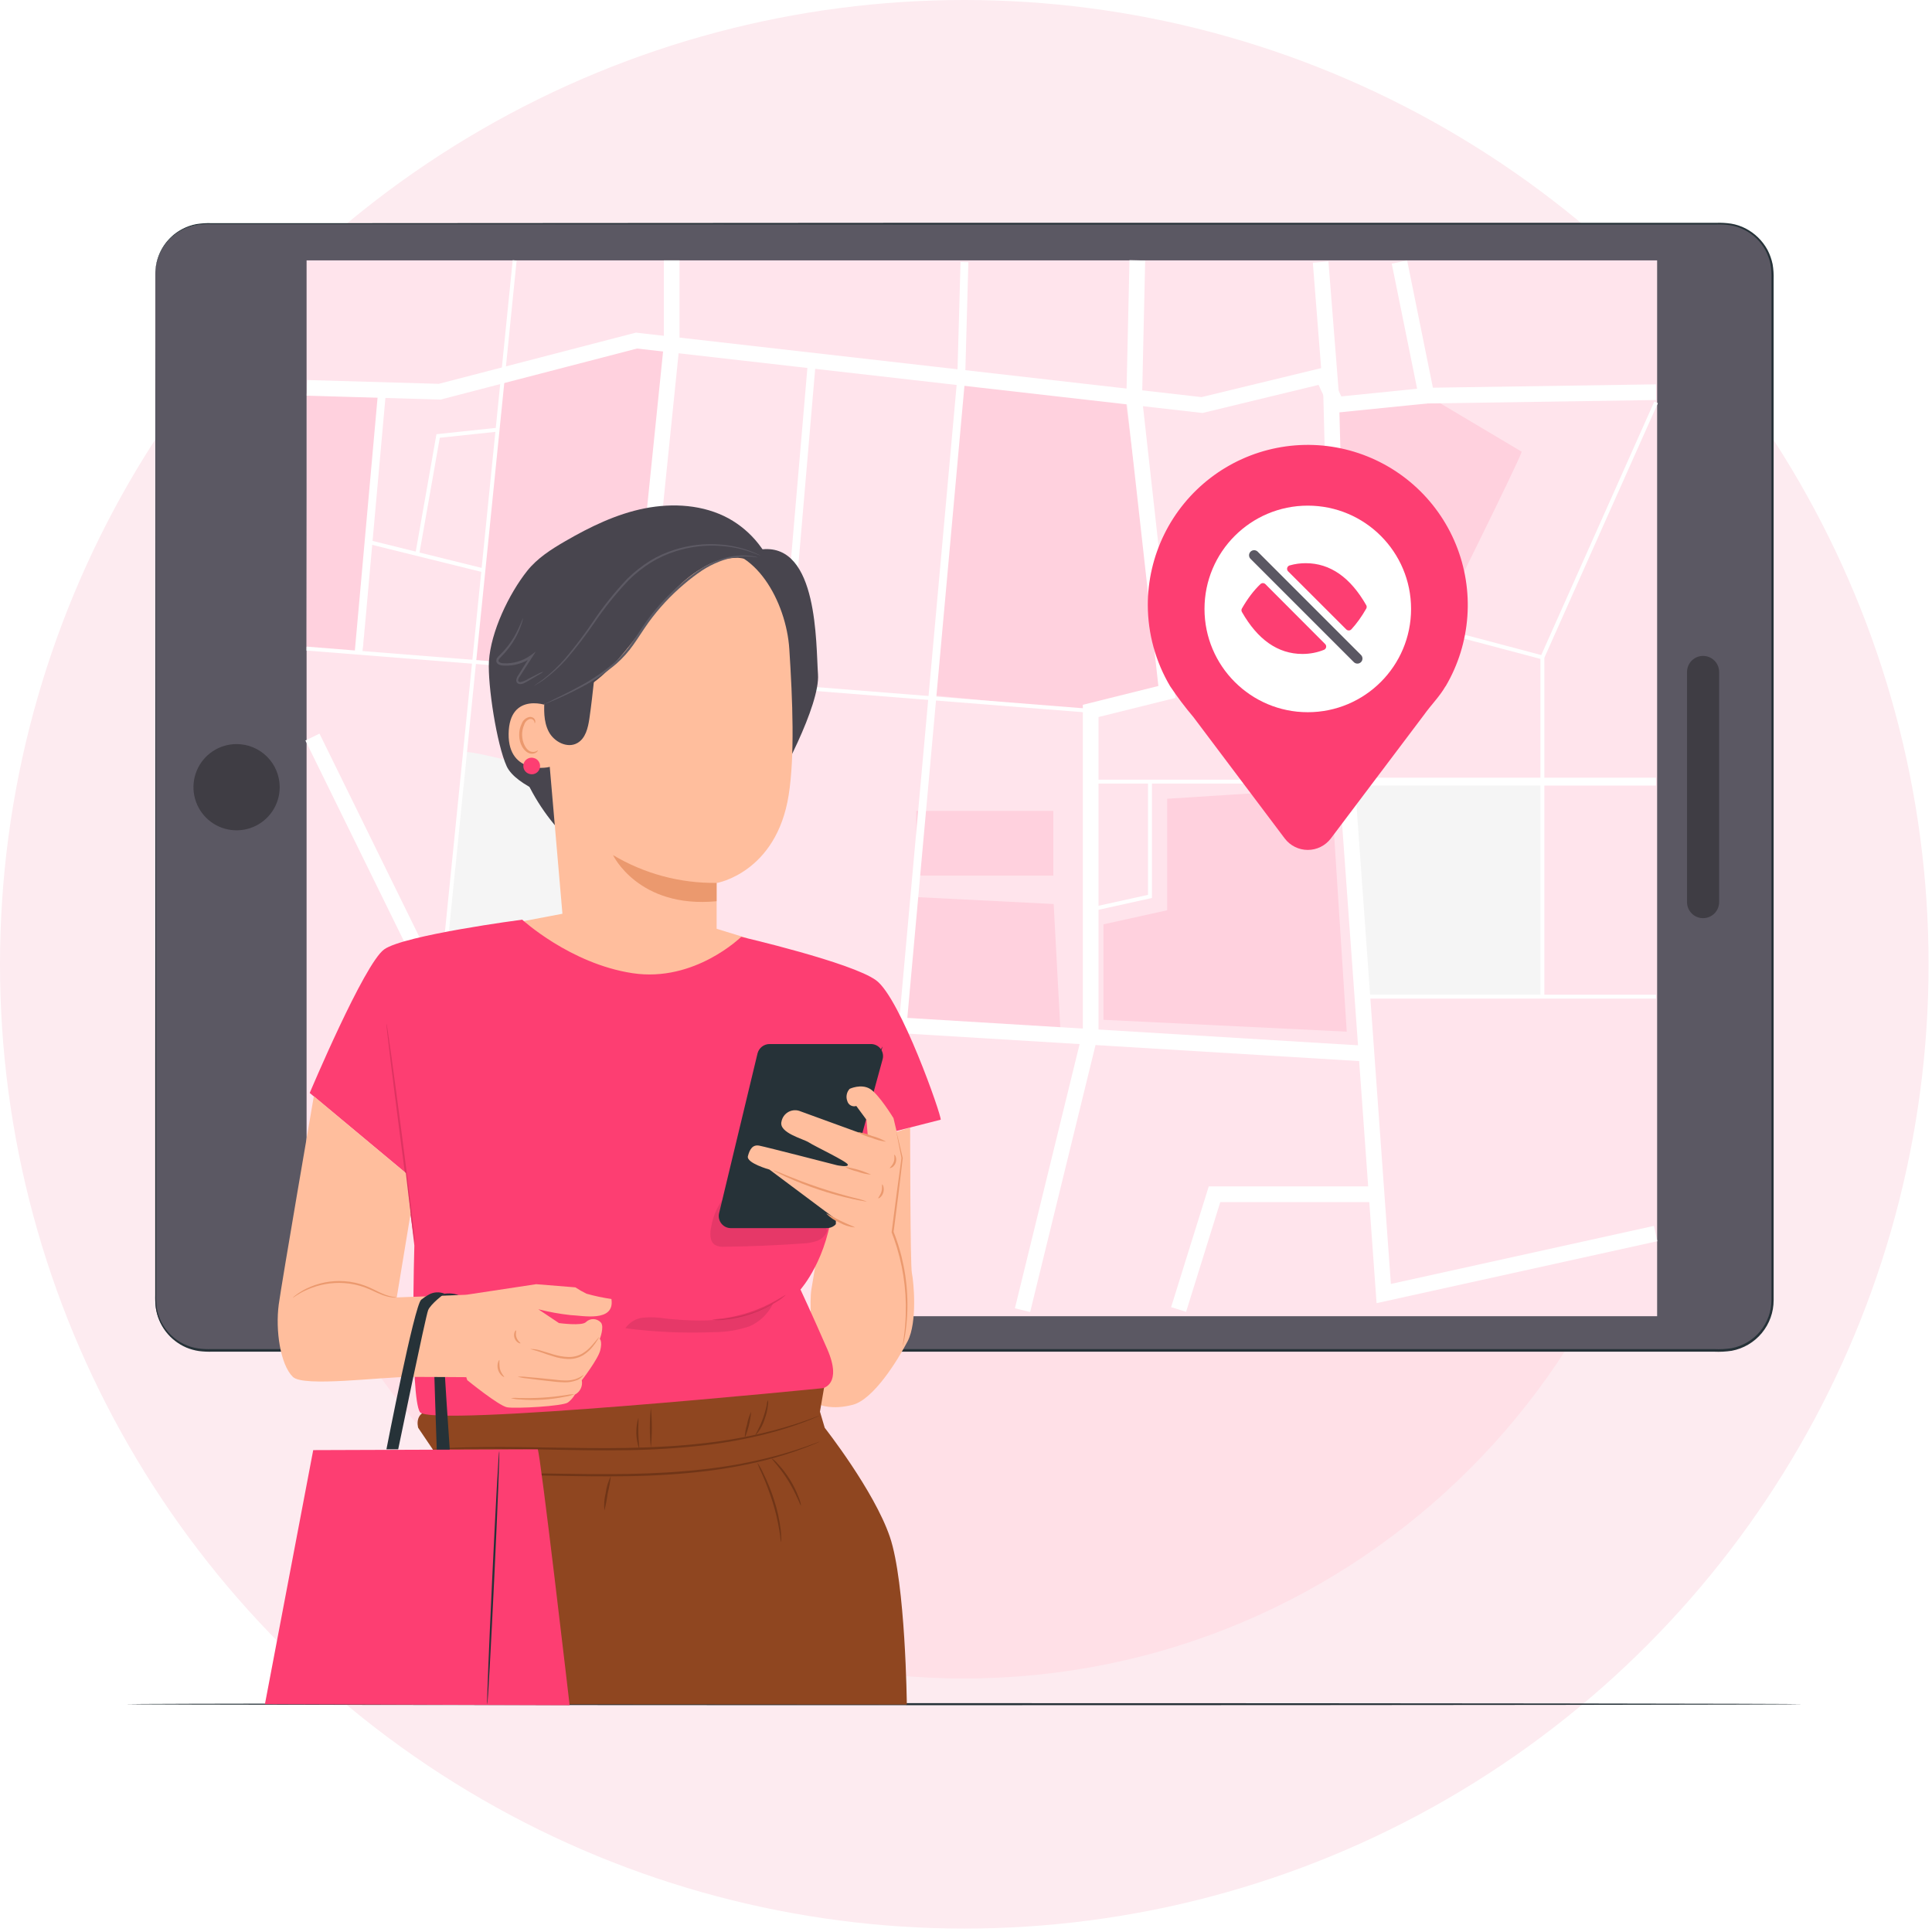 <svg width="477" height="477" viewBox="0 0 477 477" fill="none" xmlns="http://www.w3.org/2000/svg">
<circle cx="238.078" cy="238.078" r="238.078" fill="#FDEBF0"/>
<path d="M237.987 414.411C335.516 414.411 414.578 335.348 414.578 237.819C414.578 140.291 335.516 61.228 237.987 61.228C140.458 61.228 61.395 140.291 61.395 237.819C61.395 335.348 140.458 414.411 237.987 414.411Z" fill="#FFE0E7"/>
<path d="M31 420.752C31 420.887 123.69 421.004 238.002 421.004C352.313 421.004 445.023 420.887 445.023 420.752C445.023 420.616 352.352 420.5 238.002 420.5C123.651 420.5 31 420.616 31 420.752Z" fill="#263238"/>
<path d="M50.763 55.276H425.201C432.059 55.276 437.619 60.836 437.619 67.694V321.084C437.619 327.942 432.059 333.501 425.201 333.501H50.763C43.905 333.501 38.346 327.942 38.346 321.084V67.694C38.346 60.836 43.905 55.276 50.763 55.276Z" fill="#5B5863"/>
<path d="M38.346 67.693L38.404 66.822C38.42 66.465 38.462 66.109 38.53 65.758C38.602 65.263 38.712 64.774 38.859 64.296C39.323 62.679 40.112 61.173 41.179 59.871C42.246 58.57 43.568 57.5 45.063 56.728C46.105 56.194 47.215 55.807 48.363 55.576C49.642 55.366 50.939 55.288 52.234 55.344H61.226H83.65L226.552 55.431H325.272H423.662C424.879 55.383 426.097 55.448 427.302 55.624C428.5 55.828 429.659 56.216 430.737 56.776C432.917 57.895 434.71 59.641 435.886 61.79C436.457 62.872 436.874 64.028 437.125 65.225C437.325 66.447 437.402 67.686 437.357 68.923V91.696C437.357 101.91 437.357 112.233 437.357 122.667V186.544C437.357 229.952 437.357 274.889 437.357 320.919C437.366 323.752 436.382 326.498 434.577 328.682C432.772 330.865 430.26 332.348 427.476 332.872C426.076 333.08 424.66 333.151 423.246 333.085H310.319H185.138H71.901H52.205C51.139 333.12 50.071 333.071 49.011 332.94C46.426 332.581 44.026 331.399 42.165 329.569C40.305 327.738 39.084 325.357 38.685 322.777C38.565 321.746 38.523 320.708 38.559 319.671C38.559 318.625 38.559 317.59 38.559 316.545V310.341C38.559 293.881 38.559 278.095 38.559 262.984C38.559 202.659 38.491 153.831 38.472 120.083C38.472 103.223 38.472 90.08 38.423 81.234C38.423 76.801 38.423 73.413 38.423 71.129C38.423 68.845 38.423 67.693 38.423 67.693C38.423 67.693 38.423 68.855 38.423 71.129C38.423 73.404 38.423 76.801 38.423 81.234C38.423 90.118 38.423 103.223 38.423 120.083C38.423 153.831 38.365 202.659 38.327 262.984C38.327 278.07 38.327 293.855 38.327 310.341C38.327 312.402 38.327 314.464 38.327 316.545V319.671C38.295 320.728 38.34 321.785 38.462 322.836C38.767 324.983 39.617 327.017 40.932 328.742C42.247 330.467 43.982 331.825 45.972 332.688C46.98 333.113 48.036 333.409 49.118 333.569C50.197 333.702 51.284 333.754 52.37 333.724H71.862H185.1H310.28H423.227C424.673 333.789 426.122 333.714 427.553 333.501C430.466 332.952 433.095 331.401 434.985 329.118C436.874 326.834 437.906 323.961 437.899 320.997C437.899 274.966 437.899 230.02 437.899 186.622C437.899 164.923 437.899 143.63 437.899 122.744V69.019C437.941 67.749 437.857 66.479 437.648 65.225C437.386 63.978 436.953 62.773 436.361 61.644C435.125 59.408 433.257 57.586 430.989 56.408C429.864 55.83 428.656 55.428 427.408 55.218C426.175 55.035 424.928 54.967 423.682 55.015H380.235H325.262H226.542L83.641 55.102H61.216H52.234C50.939 55.058 49.642 55.142 48.363 55.353C47.203 55.586 46.081 55.984 45.034 56.534C43.529 57.317 42.201 58.4 41.133 59.717C40.064 61.034 39.277 62.556 38.82 64.19C38.679 64.668 38.575 65.157 38.51 65.651C38.445 66.006 38.406 66.365 38.394 66.726C38.346 67.393 38.346 67.693 38.346 67.693Z" fill="#263238"/>
<path d="M58.409 183.708C56.304 183.708 54.245 184.333 52.495 185.503C50.744 186.673 49.379 188.335 48.573 190.281C47.768 192.226 47.557 194.367 47.968 196.432C48.378 198.497 49.392 200.394 50.881 201.883C52.37 203.372 54.267 204.386 56.332 204.796C58.397 205.207 60.538 204.996 62.483 204.191C64.429 203.385 66.091 202.02 67.261 200.269C68.431 198.519 69.055 196.46 69.055 194.355C69.055 191.531 67.934 188.823 65.937 186.827C63.941 184.83 61.233 183.708 58.409 183.708Z" fill="#3F3D44"/>
<path d="M416.52 165.881V222.722C416.519 223.243 416.62 223.758 416.818 224.24C417.017 224.721 417.308 225.159 417.676 225.527C418.044 225.896 418.48 226.188 418.961 226.388C419.442 226.587 419.958 226.69 420.478 226.69C420.999 226.69 421.515 226.588 421.997 226.388C422.478 226.189 422.916 225.896 423.284 225.528C423.653 225.159 423.945 224.722 424.144 224.241C424.344 223.759 424.446 223.243 424.446 222.722V165.91C424.446 164.857 424.028 163.848 423.284 163.104C422.54 162.36 421.531 161.942 420.478 161.942C419.432 161.942 418.428 162.356 417.686 163.094C416.944 163.832 416.525 164.834 416.52 165.881Z" fill="#3F3D44"/>
<path d="M75.695 64.287H409.135V324.965H75.695V64.287Z" fill="#FFE4EC"/>
<path d="M194.149 252.464L168.366 297.904L104.972 296.965L108.563 247.654L194.149 252.464Z" fill="#FFD1DE"/>
<path d="M277.944 99.013L287.255 170.836L268.024 175.424L230.424 171.688L237.324 93.225L277.944 99.013Z" fill="#FFD1DE"/>
<path d="M336.354 246.008H380.797V192.496L332.502 192.98L336.354 246.008Z" fill="#F5F5F5"/>
<path d="M153.393 247.654C153.393 246.134 145.563 192.98 145.563 192.98C145.563 192.98 114.921 184.589 114.805 185.789C114.689 186.989 108.708 246.241 108.708 246.241L153.393 247.654Z" fill="#F5F5F5"/>
<path d="M375.687 111.517C375.6 112.814 354.462 155.322 354.462 155.322L329.985 148.837V99.932L355.227 99.352L375.687 111.517Z" fill="#FFD1DE"/>
<path d="M226.213 200.21H260.059V216.18H226.213V200.21Z" fill="#FFD1DE"/>
<path d="M226.059 221.474L260.146 223.196L261.878 255.561L222.952 252.464L226.059 221.474Z" fill="#FFD1DE"/>
<path d="M89.516 161.458L94.248 95.761H75.782L75.695 160.151L89.516 161.458Z" fill="#FFD1DE"/>
<path d="M165.143 84.999L157.448 166.868L117.08 163.248L124.126 93.419L156.084 84.999H165.143Z" fill="#FFD1DE"/>
<path d="M350.62 99.642L408.903 98.761L408.845 94.89L353.775 95.722L347.416 64.316L343.612 65.08L350.62 99.642Z" fill="white"/>
<path d="M381.078 162.88L409.319 99.545L408.438 99.148L380.526 161.729L330.101 148.363L329.859 149.302L381.078 162.88Z" fill="white"/>
<path d="M332.492 192.012H408.864V193.948H332.492V192.012Z" fill="white"/>
<path d="M380.323 162.31H381.29V246.018H380.323V162.31Z" fill="white"/>
<path d="M336.092 245.583H408.864V246.55H336.092V245.583Z" fill="white"/>
<path d="M339.867 321.742L409.174 306.45L408.342 302.666L343.4 316.999L332.26 162L330.585 97.532L327.982 64.548L324.13 64.848L326.724 97.784L328.388 162.193L339.867 321.742Z" fill="white"/>
<path d="M328.814 101.994L352.391 99.613L351.994 95.761L331.156 97.871L327.711 90.515L296.653 98.045L156.993 82.124L108.34 94.764L75.84 93.825L75.724 97.687L108.776 98.655L157.274 86.053L296.895 101.965L325.543 95.025L328.814 101.994Z" fill="white"/>
<path d="M166.44 250.664L170.282 250.16L159.403 166.849L167.765 85.076V64.287H163.894V84.979L155.503 166.897L166.44 250.664Z" fill="white"/>
<path d="M337.999 262.123L338.231 258.261L109.947 244.382L78.879 181.124L75.404 182.828L107.459 248.109L108.582 248.176L337.999 262.123Z" fill="white"/>
<path d="M223.697 254.796L238.292 93.312L239.086 64.732L237.15 64.674L236.356 93.206L221.771 254.622L223.697 254.796Z" fill="white"/>
<path d="M254.339 323.929L271.218 255V177.03L290.217 172.307L281.971 98.297L282.735 64.325L278.864 64.238L278.09 98.471L278.099 98.597L285.997 169.365L267.347 174.011V254.525L250.574 323.01L254.339 323.929Z" fill="white"/>
<path d="M269.282 192.496H332.502V193.464H269.282V192.496Z" fill="white"/>
<path d="M330.237 161.659L330.432 162.607L288.21 171.297L288.015 170.349L330.237 161.659Z" fill="white"/>
<path d="M269.389 225.026L284.41 221.706V192.98H283.442V220.932L269.176 224.077L269.389 225.026Z" fill="white"/>
<path d="M292.84 323.881L301.279 296.791H339.906V292.92H298.434L289.142 322.729L292.84 323.881Z" fill="white"/>
<path d="M168.646 298.398L194.565 252.696L193.723 252.222L168.085 297.42L75.908 296.046L75.888 297.014L168.646 298.398Z" fill="white"/>
<path d="M123.293 297.904H124.261V323.997H123.293V297.904Z" fill="white"/>
<path d="M105.456 297.004L109.047 247.692L127.552 64.335L126.584 64.238L108.079 247.605L104.488 296.926L105.456 297.004Z" fill="white"/>
<path d="M75.73 159.65L269.318 175.021L269.241 175.986L75.653 160.614L75.73 159.65Z" fill="white"/>
<path d="M93.293 97.354L95.221 97.527L89.472 161.563L87.544 161.39L93.293 97.354Z" fill="white"/>
<path d="M91.091 133.327L119.455 140.347L119.222 141.286L90.859 134.267L91.091 133.327Z" fill="white"/>
<path d="M103.559 136.555L108.582 108.081L122.742 106.581L122.645 105.623L107.759 107.201L102.61 136.381L103.559 136.555Z" fill="white"/>
<path d="M199.419 89.92L201.348 90.085L194.625 168.503L192.696 168.337L199.419 89.92Z" fill="white"/>
<path d="M161.815 132.797L196.117 140.345L195.909 141.291L161.607 133.743L161.815 132.797Z" fill="white"/>
<path d="M169.302 297.79L172.826 325.109L170.906 325.356L167.383 298.038L169.302 297.79Z" fill="white"/>
<path d="M328.65 194.626L332.502 254.709L272.447 251.786V228.21L288.175 224.735V197.21L328.65 194.626Z" fill="#FFD1DE"/>
<path d="M283.385 149.418C283.378 143.34 284.771 137.342 287.457 131.89C290.143 126.439 294.048 121.681 298.87 117.985C303.692 114.29 309.3 111.757 315.258 110.584C321.217 109.41 327.366 109.628 333.227 111.219C339.088 112.811 344.504 115.733 349.053 119.76C353.602 123.787 357.162 128.809 359.457 134.437C361.751 140.064 362.718 146.146 362.283 152.208C361.847 158.27 360.021 164.151 356.946 169.392L356.831 169.53C355.333 172.09 353.42 173.913 351.507 176.588L328.577 207.011C327.911 207.89 327.05 208.603 326.062 209.094C325.075 209.585 323.987 209.84 322.885 209.84C321.782 209.84 320.694 209.585 319.707 209.094C318.719 208.603 317.859 207.89 317.192 207.011L294.631 177.026C292.576 174.6 290.66 172.059 288.892 169.415C285.308 163.36 283.406 156.456 283.385 149.418ZM322.908 166.624C326.35 166.624 329.715 165.602 332.577 163.688C335.438 161.773 337.668 159.052 338.985 155.869C340.301 152.686 340.644 149.183 339.971 145.804C339.298 142.426 337.638 139.323 335.203 136.889C332.767 134.454 329.665 132.797 326.288 132.128C322.911 131.459 319.412 131.807 316.233 133.128C313.054 134.45 310.338 136.686 308.429 139.552C306.52 142.419 305.504 145.788 305.508 149.233C305.514 153.848 307.35 158.271 310.613 161.532C313.875 164.793 318.297 166.624 322.908 166.624Z" fill="#FD3E72"/>
<g filter="url(#filter0_i)">
<circle r="25.5" transform="matrix(-1 0 0 1 322.885 148.34)" fill="white"/>
</g>
<path d="M318.649 140.441C319.863 140.093 321.121 139.919 322.385 139.923C328.051 139.923 332.773 143.229 336.551 149.84C335.449 151.768 334.268 153.416 333.005 154.781L318.649 140.441Z" fill="#FD3E72" stroke="#FD3E72" stroke-width="1.75" stroke-linecap="round" stroke-linejoin="round"/>
<path d="M307.385 150.664C311.163 157.275 315.885 160.581 321.551 160.581C323.309 160.581 324.975 160.262 326.551 159.626L311.8 144.84C310.208 146.359 308.736 148.3 307.385 150.664Z" fill="#FD3E72" stroke="#FD3E72" stroke-width="1.75" stroke-linecap="round" stroke-linejoin="round"/>
<path d="M309.635 137.09L335.135 162.59" stroke="#5B5863" stroke-width="2.5" stroke-linecap="round" stroke-linejoin="round"/>
<path d="M224.713 278.383C224.713 278.383 224.713 312.412 225.139 314.328C225.565 316.244 226.562 326.446 224.074 331.178C221.587 335.911 215.674 345.502 210.525 346.838C205.376 348.174 202.463 346.838 202.463 346.838C202.463 346.838 199.298 324.674 200.333 318.316C201.369 311.957 203.721 298.078 203.721 298.078L219.671 279.979L224.713 278.383Z" fill="#FFBE9D"/>
<path d="M184.625 231.675L169.595 227.058L141.169 225.161L123.971 228.423L142.65 258.358L169.595 256.326L184.625 231.675Z" fill="#FFBE9D"/>
<path d="M125.122 169.897C124.963 177.095 126.33 184.244 129.132 190.875C131.935 197.506 136.11 203.468 141.382 208.369C143.808 201.356 146.231 194.335 148.651 187.309" fill="#48454E"/>
<path d="M179.922 128.009C173.679 124.602 166.14 124.138 159.171 125.512C152.203 126.887 145.699 130.061 139.543 133.623C136.098 135.616 132.652 137.813 130.165 140.94C125.635 146.64 121.164 155.999 120.719 163.268C120.37 169.142 122.654 183.854 125.103 189.196C127.387 194.093 138.053 197.82 143.318 199.029L191.603 142.837C190.736 139.714 189.257 136.795 187.251 134.25C185.246 131.705 182.754 129.583 179.922 128.009Z" fill="#48454E"/>
<path d="M188.255 135.617L176.641 133.545C182.97 148.624 184.683 183.099 188.313 199.049C192.581 192.855 202.492 173.991 201.959 166.481C201.427 158.971 202.017 134.31 188.255 135.617Z" fill="#48454E"/>
<path d="M133.33 160.693C133.536 156.464 135.094 152.413 137.773 149.134C140.452 145.856 144.112 143.523 148.215 142.478L174.889 135.704C186.416 134.465 194.12 148.644 194.875 160.219C195.707 173.072 196.23 186.631 194.73 196.232C191.71 215.521 176.931 218.018 176.931 218.018C176.931 218.018 176.931 227.194 176.931 232.826L153.103 251.709L139.243 230.039L133.281 160.964C133.262 160.596 133.301 161.129 133.33 160.693Z" fill="#FFBE9D"/>
<path d="M151.341 211.108C151.341 211.108 157.623 224.358 176.921 222.509V217.98C167.923 218.101 159.067 215.722 151.341 211.108Z" fill="#EB996E"/>
<path d="M189.668 142.556C188.487 139.652 185.303 137.91 182.177 137.717C179.025 137.711 175.937 138.612 173.282 140.31C161.794 146.95 155.861 162.987 144.537 169.859C141.74 171.552 138.111 170.004 135.74 172.239C133.368 174.475 131.82 178.047 133.136 181.037C131.51 179.018 130.183 176.776 129.197 174.378C128.71 173.175 128.487 171.881 128.542 170.584C128.597 169.287 128.929 168.016 129.516 166.858C130.484 165.155 132.236 163.858 132.71 161.951C133.127 160.277 132.468 158.525 132.536 156.793C132.732 155.037 133.338 153.353 134.307 151.876C138.75 144.008 144.866 136.904 152.745 132.519C157.883 129.543 163.736 128.027 169.672 128.135C175.632 128.276 181.345 130.545 185.777 134.532C188.322 136.894 190.984 139.372 189.648 142.556" fill="#48454E"/>
<path d="M135.972 174.669C135.769 174.117 125.713 170.488 125.577 181.182C125.452 191.567 135.933 189.525 135.953 189.225C135.972 188.925 135.972 174.669 135.972 174.669Z" fill="#FFBE9D"/>
<path d="M132.788 185.257C132.739 185.257 132.604 185.383 132.294 185.518C131.859 185.692 131.374 185.692 130.939 185.518C129.846 185.102 128.936 183.35 128.907 181.483C128.885 180.589 129.067 179.702 129.439 178.889C129.54 178.565 129.717 178.272 129.957 178.032C130.196 177.793 130.49 177.615 130.813 177.514C131.023 177.47 131.24 177.497 131.433 177.59C131.626 177.682 131.782 177.836 131.878 178.027C132.013 178.318 131.946 178.521 131.994 178.54C132.043 178.56 132.226 178.366 132.139 177.94C132.089 177.681 131.948 177.448 131.742 177.282C131.465 177.074 131.12 176.977 130.775 177.011C130.343 177.087 129.937 177.272 129.598 177.55C129.259 177.828 128.998 178.189 128.839 178.598C128.383 179.497 128.157 180.495 128.181 181.502C128.181 183.592 129.284 185.567 130.784 186.012C131.062 186.095 131.355 186.115 131.642 186.07C131.928 186.024 132.201 185.915 132.439 185.751C132.759 185.509 132.817 185.276 132.788 185.257Z" fill="#EB996E"/>
<path d="M131.839 169.326C132.06 169.232 132.271 169.115 132.468 168.978C132.865 168.726 133.485 168.388 134.211 167.875C136.255 166.372 138.136 164.659 139.824 162.765C142.273 159.924 144.561 156.948 146.676 153.851C149.237 150.072 152.105 146.511 155.251 143.204C156.934 141.554 158.79 140.091 160.787 138.84C162.663 137.693 164.672 136.779 166.769 136.12C170.318 134.979 174.053 134.522 177.773 134.775C180.285 134.925 182.765 135.41 185.148 136.217C186 136.478 186.629 136.759 187.084 136.933C187.305 137.032 187.535 137.109 187.771 137.165C187.563 137.043 187.346 136.936 187.122 136.846C186.495 136.536 185.849 136.268 185.187 136.042C182.804 135.159 180.308 134.618 177.773 134.436C174.006 134.14 170.218 134.571 166.614 135.704C164.481 136.363 162.437 137.28 160.526 138.433C158.499 139.705 156.613 141.191 154.903 142.866C151.733 146.199 148.858 149.8 146.309 153.628C144.209 156.726 141.948 159.711 139.534 162.571C137.885 164.472 136.053 166.206 134.065 167.749C133.349 168.291 132.759 168.649 132.381 168.93C132.19 169.047 132.009 169.18 131.839 169.326Z" fill="#5D5A64"/>
<path d="M131.597 187.096C131.087 187.007 130.562 187.115 130.129 187.399C129.695 187.682 129.386 188.12 129.263 188.623C129.14 189.126 129.213 189.657 129.466 190.108C129.72 190.56 130.136 190.898 130.629 191.054C131.129 191.229 131.677 191.202 132.157 190.981C132.637 190.759 133.013 190.36 133.205 189.867C133.397 189.374 133.39 188.826 133.186 188.338C132.982 187.85 132.596 187.46 132.11 187.251" fill="#FD3E72"/>
<path d="M134.452 172.269C134.288 175.104 134.162 178.076 135.469 180.621C136.775 183.166 140.095 184.86 142.553 183.447C144.566 182.305 145.176 179.721 145.515 177.427C146.483 170.817 146.947 164.119 147.993 157.509L134.452 172.269Z" fill="#48454E"/>
<path d="M187.074 137.62C187.074 137.678 186.154 137.446 184.49 137.388C182.139 137.35 179.803 137.777 177.618 138.646C176.109 139.232 174.665 139.974 173.311 140.862C171.763 141.907 170.276 143.042 168.859 144.259C165.592 147.027 162.667 150.175 160.149 153.638C158.823 155.486 157.652 157.393 156.393 159.164C155.194 160.883 153.793 162.452 152.222 163.839C149.534 166.131 146.588 168.103 143.444 169.714C140.782 171.127 138.604 172.104 137.027 172.791L135.256 173.546C135.052 173.645 134.838 173.72 134.617 173.769C134.798 173.633 134.997 173.523 135.207 173.44L136.93 172.578C138.44 171.843 140.627 170.797 143.25 169.355C146.327 167.702 149.215 165.719 151.864 163.442C153.392 162.067 154.753 160.518 155.919 158.825C157.168 157.083 158.339 155.177 159.665 153.299C162.208 149.794 165.176 146.618 168.501 143.843C169.937 142.623 171.447 141.492 173.021 140.456C174.413 139.562 175.9 138.825 177.454 138.259C179.693 137.406 182.087 137.033 184.48 137.165C185.131 137.199 185.779 137.287 186.416 137.426C186.642 137.464 186.863 137.529 187.074 137.62Z" fill="#5D5A64"/>
<path d="M134.172 165.852C133.875 166.096 133.55 166.304 133.204 166.471L130.571 168.02L129.681 168.523C129.335 168.729 128.949 168.858 128.549 168.9C128.301 168.925 128.053 168.867 127.842 168.736C127.733 168.655 127.642 168.552 127.575 168.434C127.509 168.315 127.468 168.184 127.455 168.049C127.481 167.57 127.653 167.11 127.949 166.732C128.916 165.232 129.884 163.587 130.997 161.845L131.413 162.232C129.378 163.732 126.883 164.475 124.358 164.332C124.028 164.331 123.701 164.275 123.39 164.168C123.213 164.117 123.05 164.029 122.911 163.908C122.772 163.788 122.662 163.639 122.587 163.471C122.527 163.294 122.511 163.106 122.541 162.922C122.572 162.737 122.647 162.564 122.761 162.416C122.938 162.183 123.136 161.966 123.351 161.767C124.721 160.441 125.912 158.941 126.894 157.306C127.756 155.764 128.506 154.163 129.139 152.515C129.095 152.996 128.984 153.468 128.81 153.918C128.41 155.163 127.888 156.366 127.252 157.509C126.298 159.213 125.113 160.777 123.729 162.155C123.342 162.522 122.955 162.939 123.109 163.268C123.264 163.597 123.816 163.761 124.368 163.761C126.759 163.877 129.118 163.174 131.055 161.767L132.294 160.858L131.462 162.155L128.345 166.994C128.113 167.27 127.962 167.605 127.91 167.962C127.915 168.031 127.935 168.099 127.969 168.16C128.003 168.22 128.049 168.273 128.105 168.315C128.161 168.356 128.226 168.385 128.294 168.399C128.362 168.413 128.432 168.413 128.5 168.397C129.168 168.269 129.803 168.01 130.368 167.633L133.088 166.239C133.431 166.064 133.795 165.934 134.172 165.852Z" fill="#5D5A64"/>
<path d="M203.701 341.205L202.443 348.532L203.624 352.519C203.624 352.519 215.79 368.005 219.69 379.406C223.591 390.807 223.891 420.839 223.891 420.839L85.296 420.752C85.296 420.752 90.135 376.144 107.556 362.101V358.897L103.249 352.519C103.249 352.519 101.798 347.583 108.088 348.319C110.586 348.609 203.701 341.205 203.701 341.205Z" fill="#8F4620"/>
<path d="M106.782 357.813H107.75L110.566 357.746C113.005 357.687 116.538 357.639 120.912 357.668C125.287 357.697 130.484 357.794 136.262 357.91C142.04 358.026 148.389 358.142 155.067 358.036C161.345 357.95 167.615 357.55 173.853 356.836C178.947 356.249 183.998 355.327 188.971 354.077C192.323 353.242 195.623 352.208 198.853 350.98C200.004 350.564 200.866 350.158 201.466 349.916L202.134 349.616C202.288 349.548 202.366 349.509 202.356 349.5L202.114 349.567L201.427 349.819C200.817 350.032 199.946 350.409 198.785 350.787C195.537 351.925 192.232 352.894 188.884 353.69C183.914 354.883 178.875 355.763 173.795 356.323C168.066 356.991 161.726 357.358 155.058 357.484C148.389 357.61 142.05 357.484 136.272 357.397C130.494 357.31 125.287 357.233 120.912 357.262C116.538 357.291 112.995 357.378 110.556 357.504C109.337 357.552 108.388 357.62 107.75 357.668L107.014 357.726C106.859 357.784 106.772 357.804 106.782 357.813Z" fill="#703517"/>
<path d="M106.782 364.24C106.862 364.255 106.944 364.255 107.024 364.24H107.759L110.576 364.172C113.015 364.114 116.547 364.066 120.922 364.095C125.297 364.124 130.494 364.22 136.272 364.337C142.05 364.453 148.399 364.569 155.077 364.462C161.755 364.356 168.114 363.949 173.863 363.262C178.957 362.675 184.007 361.754 188.981 360.504C192.333 359.666 195.633 358.629 198.862 357.397C200.014 356.981 200.875 356.584 201.475 356.342L202.143 356.042C202.298 355.974 202.375 355.936 202.366 355.926L202.124 355.994L201.437 356.245C200.827 356.458 199.956 356.826 198.794 357.213C195.547 358.352 192.242 359.321 188.893 360.117C183.924 361.31 178.885 362.189 173.805 362.749C168.075 363.417 161.736 363.785 155.067 363.911C148.399 364.037 142.06 363.911 136.282 363.824C130.504 363.737 125.297 363.659 120.922 363.688C116.547 363.717 113.005 363.804 110.566 363.93C109.347 363.978 108.398 364.046 107.759 364.095L107.024 364.153C106.859 364.22 106.772 364.23 106.782 364.24Z" fill="#703517"/>
<path d="M197.769 371.77C197.691 371.084 197.508 370.415 197.227 369.786C196.653 368.227 195.92 366.732 195.039 365.324C194.168 363.912 193.157 362.592 192.02 361.385C191.579 360.854 191.06 360.394 190.481 360.02C190.365 360.126 192.61 362.323 194.613 365.585C196.617 368.847 197.623 371.77 197.769 371.77Z" fill="#703517"/>
<path d="M192.842 380.683C192.903 380.417 192.92 380.142 192.891 379.87C192.883 379.129 192.834 378.39 192.745 377.654C192.45 375.226 191.925 372.831 191.178 370.502C190.446 368.176 189.533 365.91 188.448 363.727C188.042 362.799 187.539 361.917 186.948 361.094C187.285 362.043 187.679 362.971 188.129 363.872C189.102 366.084 189.958 368.345 190.694 370.647C191.43 372.954 191.996 375.312 192.387 377.702C192.687 379.512 192.765 380.693 192.842 380.683Z" fill="#703517"/>
<path d="M189.561 345.638C189.417 346.078 189.323 346.532 189.281 346.993C189.054 348.071 188.75 349.132 188.371 350.167C187.509 352.606 186.358 354.397 186.435 354.474C187.528 353.296 188.336 351.882 188.797 350.342C189.199 349.28 189.463 348.171 189.581 347.041C189.691 346.579 189.685 346.097 189.561 345.638Z" fill="#703517"/>
<path d="M185.458 348.541C184.963 349.551 184.617 350.626 184.432 351.735C184.081 352.804 183.895 353.92 183.88 355.045C184.731 352.969 185.263 350.776 185.458 348.541Z" fill="#703517"/>
<path d="M160.691 347.573C160.355 350.856 160.355 354.163 160.691 357.445C161.026 354.163 161.026 350.856 160.691 347.573Z" fill="#703517"/>
<path d="M157.593 350.1C156.869 352.575 156.937 355.214 157.787 357.649C157.932 357.649 157.652 355.945 157.603 353.874C157.555 351.803 157.729 350.119 157.593 350.1Z" fill="#703517"/>
<path d="M149.222 372.95C149.579 371.555 149.85 370.139 150.035 368.711C150.388 367.311 150.646 365.888 150.809 364.453C150.156 365.759 149.727 367.166 149.541 368.614C149.186 370.031 149.078 371.497 149.222 372.95Z" fill="#703517"/>
<path d="M232.253 276.447C232.524 275.566 222.342 246.444 216.303 242.031C210.263 237.617 182.999 231.297 182.999 231.297C182.999 231.297 171.521 242.621 156.132 240.269C140.743 237.917 128.926 227.058 128.926 227.058C128.926 227.058 99.804 230.871 94.858 234.394C89.912 237.917 76.469 269.846 76.469 269.846L100.201 289.619L102.301 307.524C102.301 307.524 101.197 344.815 103.675 348.638C106.153 352.461 203.13 342.734 203.13 342.734C203.13 342.734 208.076 341.854 204.234 333.056C200.391 324.258 197.633 318.374 197.633 318.374C197.633 318.374 204.505 310.738 205.608 297.227C206.711 283.715 209.412 282.264 209.412 282.264L232.253 276.447Z" fill="#FD3E72"/>
<path d="M102.427 306.837C102.572 306.837 101.11 294.681 99.165 279.738C97.22 264.794 95.545 252.638 95.41 252.686C95.274 252.735 96.755 264.833 98.691 279.825C100.626 294.817 102.291 306.856 102.427 306.837Z" fill="#DE3361"/>
<path d="M206.373 287.219C206.498 287.267 208.308 282.912 210.428 277.483C212.547 272.053 214.144 267.62 214.019 267.572C213.893 267.524 212.083 271.879 209.954 277.299C207.824 282.719 206.237 287.171 206.373 287.219Z" fill="#263238"/>
<g opacity="0.3">
<path opacity="0.3" d="M175.624 302.733C176.063 300.212 177.113 297.836 178.683 295.813C180.957 293.239 184.558 292.145 187.984 292.165C191.419 292.348 194.811 293.016 198.059 294.149L204.243 303.827C204.042 304.412 203.711 304.943 203.275 305.382C202.839 305.821 202.31 306.157 201.727 306.363C200.562 306.768 199.34 306.987 198.107 307.011C191.707 307.476 185.306 307.744 178.905 307.815C178.079 307.9 177.246 307.746 176.505 307.369C175.15 306.421 175.247 304.359 175.624 302.733Z" fill="black"/>
</g>
<path d="M217.89 258.358C217.684 258.676 217.515 259.017 217.387 259.374C217.087 260.032 216.68 261 216.196 262.21C215.228 264.62 213.931 268.017 212.625 271.724C211.318 275.431 210.234 278.895 209.508 281.402C209.141 282.641 208.85 283.657 208.676 284.364C208.552 284.72 208.474 285.091 208.444 285.467C208.618 285.134 208.758 284.784 208.86 284.422L209.828 281.518C210.641 279.05 211.764 275.644 213.08 271.908C214.396 268.172 215.616 264.794 216.506 262.355C216.922 261.213 217.271 260.245 217.551 259.452C217.707 259.102 217.821 258.735 217.89 258.358Z" fill="#263238"/>
<path d="M217.938 261.436L207.089 301.011C206.9 301.658 206.502 302.225 205.958 302.624C205.414 303.023 204.753 303.232 204.079 303.217H180.551C180.098 303.233 179.647 303.145 179.233 302.961C178.819 302.777 178.452 302.501 178.16 302.154C177.869 301.807 177.659 301.399 177.549 300.959C177.438 300.52 177.429 300.061 177.521 299.617L187.035 260.061C187.209 259.394 187.602 258.805 188.152 258.389C188.702 257.973 189.375 257.754 190.065 257.768H214.938C215.396 257.752 215.852 257.843 216.269 258.032C216.687 258.221 217.055 258.505 217.346 258.859C217.636 259.214 217.84 259.631 217.943 260.078C218.046 260.525 218.044 260.99 217.938 261.436Z" fill="#263238"/>
<path d="M209.77 268.83C209.77 268.83 212.577 267.494 214.793 268.83C217.009 270.166 220.6 276.069 220.6 276.069L222.816 285.457L221.297 298.214L220.697 304.127L206.373 305.753V301.02L189.968 288.758C189.968 288.758 184.209 287.161 184.654 285.448C185.1 283.735 185.835 282.544 187.461 282.854C189.087 283.164 206.663 287.693 206.663 287.693C206.663 287.693 209.47 288.284 209.325 287.538C209.179 286.793 201.05 282.96 199.724 282.07C198.398 281.18 192.184 279.708 192.949 276.902C193.041 276.396 193.247 275.917 193.551 275.502C193.855 275.086 194.249 274.745 194.703 274.504C195.158 274.263 195.661 274.128 196.175 274.109C196.689 274.09 197.201 274.188 197.672 274.395L211.86 279.563L214.222 280.154L213.922 276.456L211.415 273.059C211.191 273.13 210.955 273.156 210.72 273.133C210.486 273.111 210.259 273.042 210.052 272.93C209.845 272.818 209.663 272.665 209.517 272.481C209.37 272.297 209.262 272.086 209.199 271.859C209 271.352 208.948 270.798 209.049 270.263C209.15 269.727 209.4 269.23 209.77 268.83Z" fill="#FFBE9D"/>
<path d="M211.676 279.496C212.766 280.12 213.935 280.595 215.151 280.909C216.31 281.397 217.532 281.722 218.78 281.876C217.688 281.257 216.52 280.782 215.306 280.463C214.144 279.981 212.924 279.655 211.676 279.496Z" fill="#EB996E"/>
<path d="M208.444 288.022C209.461 288.583 210.553 288.997 211.686 289.251C212.773 289.666 213.914 289.921 215.074 290.006C212.972 289.037 210.737 288.384 208.444 288.071V288.022Z" fill="#EB996E"/>
<path d="M190.868 288.903C191.119 289.103 191.396 289.269 191.691 289.397C192.242 289.687 193.046 290.084 194.062 290.548C196.693 291.737 199.384 292.79 202.124 293.704C204.864 294.624 207.653 295.397 210.476 296.017C211.56 296.259 212.412 296.423 213.06 296.52C213.378 296.594 213.703 296.629 214.028 296.626C212.897 296.236 211.743 295.913 210.573 295.659C208.434 295.107 205.492 294.284 202.298 293.22C199.104 292.155 196.259 291.042 194.207 290.21C193.119 289.712 192.005 289.275 190.868 288.903Z" fill="#EB996E"/>
<path d="M216.845 295.843C216.893 295.968 217.813 295.484 218.103 294.362C218.393 293.239 217.909 292.358 217.803 292.426C217.696 292.494 217.89 293.278 217.619 294.207C217.348 295.136 216.767 295.726 216.845 295.843Z" fill="#EB996E"/>
<path d="M219.671 288.38C219.671 288.438 219.932 288.38 220.261 288.216C220.673 287.933 220.982 287.525 221.142 287.052C221.303 286.58 221.306 286.068 221.152 285.593C221.016 285.235 220.842 285.07 220.784 285.099C220.726 285.128 220.997 285.961 220.658 286.89C220.319 287.819 219.671 288.245 219.671 288.38Z" fill="#EB996E"/>
<path d="M221.306 279.244C221.299 279.4 221.315 279.557 221.355 279.708C221.423 280.067 221.51 280.492 221.606 281.025C221.848 282.244 222.187 283.928 222.574 285.922V285.864C221.945 290.355 221.084 296.859 220.145 304.156V304.214V304.282C220.329 304.776 220.532 305.298 220.726 305.83C222.837 311.801 223.822 318.112 223.629 324.442C223.576 326.359 223.417 328.272 223.155 330.172C223.068 330.801 223 331.314 222.942 331.72C222.902 331.901 222.886 332.087 222.894 332.272C222.958 332.099 223.007 331.921 223.039 331.74C223.116 331.391 223.242 330.878 223.358 330.201C223.687 328.299 223.897 326.379 223.987 324.452C224.289 318.065 223.342 311.681 221.2 305.656C221.006 305.124 220.803 304.592 220.619 304.098V304.224C221.587 296.917 222.361 290.413 222.884 285.903L221.732 281.063C221.597 280.541 221.49 280.096 221.403 279.767C221.385 279.59 221.352 279.415 221.306 279.244Z" fill="#EB996E"/>
<path d="M204.011 299.636C204.941 300.595 206.057 301.353 207.292 301.862C208.458 302.516 209.746 302.921 211.076 303.053C211.076 302.917 209.45 302.356 207.515 301.407C205.579 300.459 204.098 299.51 204.011 299.636Z" fill="#EB996E"/>
<path d="M113.208 319.748C113.208 319.748 109.463 320.716 109.095 323.155C108.727 325.594 111.718 367.676 111.718 367.676H108.156C108.156 367.676 106.733 325.991 106.792 323.01C106.85 320.029 108.263 319.835 108.795 319.622C110.243 319.205 111.786 319.249 113.208 319.748Z" fill="#263238"/>
<path d="M115.096 319.671L97.955 320.329L101.372 299.636L100.201 289.619L77.485 270.65C77.485 270.65 69.539 316.738 68.823 322.061C67.972 328.449 69.21 336.918 72.307 339.947C74.95 342.521 93.987 339.947 101.343 339.947C105.408 339.947 115.125 340.015 115.125 340.015L118.531 324.123L115.096 319.671Z" fill="#FFBE9D"/>
<path d="M72.307 320.387C72.375 320.474 73.537 319.419 75.772 318.451C78.669 317.142 81.844 316.57 85.015 316.787C86.752 316.903 88.463 317.268 90.096 317.871C91.597 318.413 92.893 319.129 94.045 319.574C94.953 319.96 95.911 320.215 96.891 320.329C97.246 320.396 97.61 320.396 97.965 320.329C96.659 320.184 95.385 319.831 94.19 319.284C93.068 318.8 91.8 318.064 90.261 317.474C88.59 316.828 86.831 316.44 85.044 316.322C81.795 316.097 78.544 316.732 75.617 318.161C74.742 318.596 73.906 319.108 73.12 319.69C72.823 319.89 72.55 320.124 72.307 320.387Z" fill="#EB996E"/>
<path d="M132.768 357.833C133.398 358.636 140.637 421.003 140.637 421.003L65.407 420.752L77.331 358.026L132.768 357.833Z" fill="#FD3E72"/>
<path d="M120.293 420.839C120.428 420.839 121.212 406.825 122.035 389.52C122.858 372.215 123.409 358.22 123.264 358.22C123.119 358.22 122.354 372.234 121.532 389.539C120.709 406.844 120.157 420.829 120.293 420.839Z" fill="#263238"/>
<path d="M150.954 320.716C148.876 320.414 146.82 319.978 144.799 319.409C143.852 318.949 142.937 318.425 142.06 317.842L132.381 317.058L115.105 319.671C115.105 319.671 112.202 321.761 112.618 328.178C112.972 332.475 113.896 336.707 115.367 340.76C115.367 340.76 123.109 347.061 125.181 347.448C127.252 347.835 139.059 347.177 140.23 346.257C140.923 345.733 141.502 345.075 141.934 344.322C142.565 344 143.073 343.48 143.38 342.842C143.688 342.204 143.778 341.483 143.637 340.789C143.637 340.789 147.693 335.553 148.215 333.327C148.738 331.101 148.089 330.578 148.089 330.578C148.089 330.578 149.26 327.568 148.351 326.523C148.122 326.268 147.844 326.062 147.533 325.917C147.223 325.772 146.886 325.691 146.543 325.679C146.201 325.667 145.859 325.725 145.54 325.848C145.22 325.972 144.928 326.158 144.683 326.397C143.763 327.443 138.004 326.659 138.004 326.659L132.904 323.252C135.528 323.919 138.197 324.4 140.889 324.694C143.628 324.771 151.874 326.61 150.954 320.716Z" fill="#FFBE9D"/>
<path d="M130.93 333.056C130.93 333.133 131.984 333.317 133.63 333.888C134.452 334.169 135.43 334.537 136.533 334.856C137.745 335.263 139.011 335.491 140.289 335.534C141.598 335.575 142.891 335.239 144.015 334.566C144.903 334.003 145.691 333.297 146.347 332.475C146.787 331.934 147.191 331.365 147.557 330.772C147.818 330.356 147.944 330.114 147.915 330.094C147.886 330.075 147.228 330.946 146.076 332.243C145.417 333.003 144.643 333.657 143.782 334.179C142.723 334.781 141.516 335.076 140.298 335.03C137.685 334.963 135.459 333.966 133.727 333.52C132.828 333.205 131.882 333.048 130.93 333.056Z" fill="#EB996E"/>
<path d="M127.407 328.449C127.358 328.449 127.174 328.565 127.039 328.923C126.874 329.39 126.874 329.899 127.039 330.365C127.197 330.837 127.515 331.237 127.939 331.498C128.268 331.691 128.5 331.691 128.529 331.633C128.558 331.575 127.823 331.12 127.513 330.201C127.203 329.281 127.532 328.507 127.407 328.449Z" fill="#EB996E"/>
<path d="M127.794 339.899C128.586 340.128 129.4 340.274 130.223 340.334C131.733 340.547 133.823 340.799 136.127 341.041C137.218 341.187 138.317 341.271 139.417 341.292C140.332 341.311 141.243 341.166 142.108 340.866C142.936 340.644 143.653 340.123 144.121 339.405C143.476 339.89 142.757 340.269 141.992 340.528C141.156 340.768 140.286 340.869 139.417 340.828C138.45 340.828 137.337 340.663 136.185 340.547C133.872 340.295 131.781 340.102 130.262 339.986C129.444 339.874 128.617 339.845 127.794 339.899Z" fill="#EB996E"/>
<path d="M123.322 335.756C123.264 335.756 123.08 335.95 122.955 336.385C122.789 336.954 122.789 337.558 122.955 338.127C123.116 338.698 123.431 339.213 123.864 339.618C124.203 339.908 124.474 339.995 124.503 339.947C124.532 339.898 123.758 339.173 123.438 338.011C123.308 337.267 123.269 336.51 123.322 335.756Z" fill="#EB996E"/>
<path d="M126.1 345.173C126.849 345.393 127.623 345.51 128.403 345.522C132.147 345.82 135.914 345.585 139.592 344.825C140.366 344.72 141.121 344.508 141.837 344.196C141.062 344.22 140.291 344.314 139.534 344.476C138.121 344.689 136.166 344.931 133.998 345.067C131.83 345.202 129.855 345.202 128.423 345.173C127.65 345.1 126.873 345.1 126.1 345.173Z" fill="#EB996E"/>
<path d="M109.724 319.39C109.724 319.39 106.337 321.926 105.708 323.465C105.078 325.003 98.313 357.823 98.313 357.823H95.41C95.41 357.823 102.31 322.264 103.995 320.89C104.6 320.401 105.248 319.967 105.93 319.593C106.499 319.292 107.126 319.117 107.769 319.078C108.412 319.04 109.055 319.14 109.656 319.371L109.724 319.39Z" fill="#263238"/>
<path d="M175.818 325.836C176.782 325.963 177.758 325.963 178.721 325.836C183.325 325.404 187.764 323.899 191.681 321.442C192.514 320.968 193.284 320.393 193.975 319.729C193.926 319.661 193.007 320.28 191.497 321.132C189.516 322.257 187.432 323.19 185.274 323.919C183.116 324.643 180.897 325.168 178.644 325.487C176.902 325.7 175.818 325.758 175.818 325.836Z" fill="#DE3361"/>
<g opacity="0.3">
<path opacity="0.3" d="M158.852 325.313C160.628 325.159 162.416 325.227 164.175 325.516C173.224 326.484 182.564 326.484 190.858 321.848C189.667 324.337 187.629 326.32 185.109 327.443C182.24 328.423 179.227 328.917 176.195 328.904C168.916 329.201 161.624 328.878 154.4 327.936C154.901 327.197 155.561 326.578 156.331 326.124C157.101 325.671 157.962 325.394 158.852 325.313Z" fill="black"/>
</g>
<defs>
<filter id="filter0_i" x="297.385" y="122.84" width="51" height="53" filterUnits="userSpaceOnUse" color-interpolation-filters="sRGB">
<feFlood flood-opacity="0" result="BackgroundImageFix"/>
<feBlend mode="normal" in="SourceGraphic" in2="BackgroundImageFix" result="shape"/>
<feColorMatrix in="SourceAlpha" type="matrix" values="0 0 0 0 0 0 0 0 0 0 0 0 0 0 0 0 0 0 127 0" result="hardAlpha"/>
<feOffset dy="2"/>
<feGaussianBlur stdDeviation="1.5"/>
<feComposite in2="hardAlpha" operator="arithmetic" k2="-1" k3="1"/>
<feColorMatrix type="matrix" values="0 0 0 0 0 0 0 0 0 0 0 0 0 0 0 0 0 0 0.25 0"/>
<feBlend mode="normal" in2="shape" result="effect1_innerShadow"/>
</filter>
</defs>
</svg>
